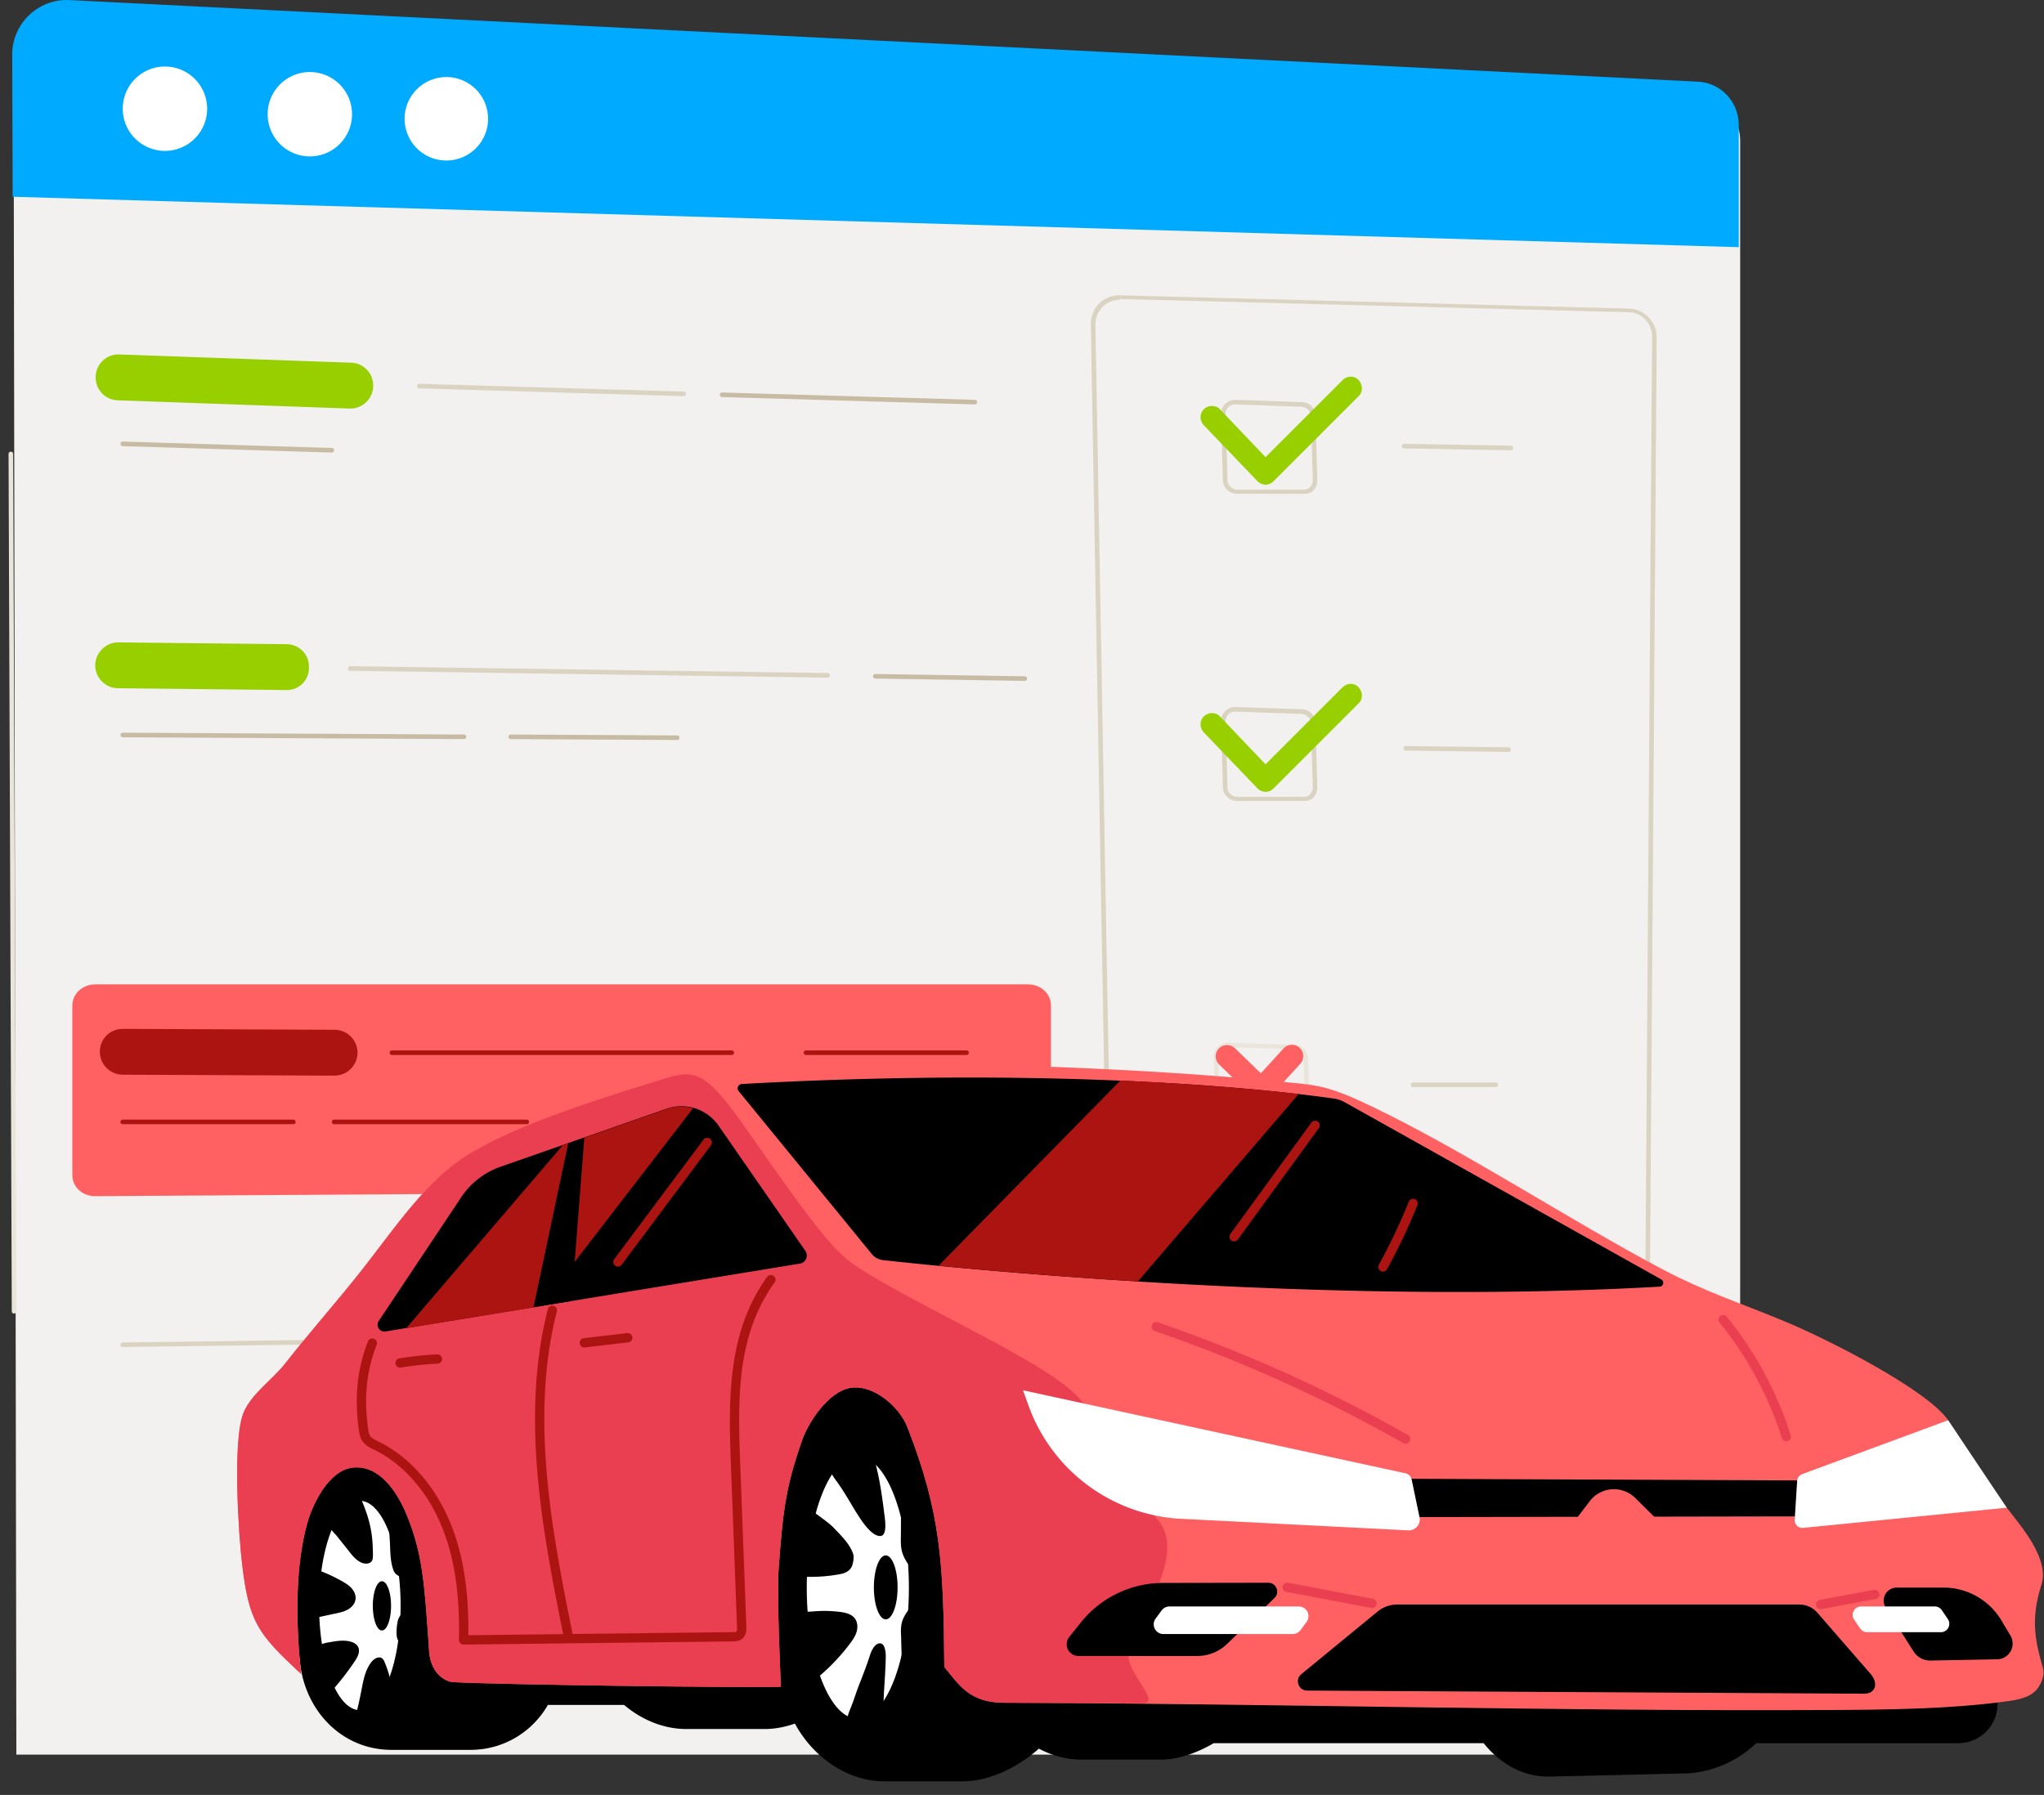 <svg xmlns="http://www.w3.org/2000/svg" width="148" height="130" fill="none"><rect width="100%" height="100%" fill="#333333" stroke="none"/><path fill="#F2F1F0" d="M122.281 127.078H1.185L.985 5.151C.985 2.76 2.978.834 5.368.967L122.78 6.844c1.793.1 3.22 1.56 3.22 3.354v113.161a3.713 3.713 0 0 1-3.719 3.719Z"/><path fill="#FF6163" d="m74.434 86.203-67.538.431c-.93 0-1.66-.664-1.66-1.527V72.821c0-.83.73-1.527 1.66-1.527h67.538c.93 0 1.66.664 1.66 1.527v11.854c-.033.83-.764 1.528-1.66 1.528Z"/><path fill="#0AF" d="M125.899 17.901.917 14.25.884 3.955c0-2.258 1.893-4.05 4.118-3.951l117.909 5.91c1.693.067 2.988 1.461 2.988 3.155V17.9Z"/><path fill="#fff" d="M11.943 10.928a3.055 3.055 0 1 0 0-6.11 3.055 3.055 0 0 0 0 6.11ZM22.435 11.327a3.055 3.055 0 1 0 0-6.11 3.055 3.055 0 0 0 0 6.11ZM32.263 11.625a3.022 3.022 0 1 0 0-6.043 3.022 3.022 0 0 0 0 6.043Z"/><path fill="#EAE5DB" d="M1.019 95.135c-.1 0-.166-.066-.166-.166L.62 32.877c0-.1.067-.166.166-.166.1 0 .166.066.166.166l.233 62.092c0 .1-.067.166-.166.166Z"/><path fill="#C7BBA3" d="m70.582 29.29-18.296-.531c-.1 0-.166-.066-.166-.166s.067-.166.166-.166l18.296.531c.1 0 .166.067.166.166 0 .1-.067.166-.166.166Z"/><path fill="#DBD3C1" d="m49.497 28.693-19.126-.565c-.1 0-.166-.066-.166-.166s.067-.166.166-.166l19.126.565c.1 0 .166.066.166.166s-.066.166-.166.166Z"/><path fill="#C7BBA3" d="m24.03 32.777-15.142-.465c-.1 0-.166-.067-.166-.166 0-.1.067-.166.166-.166l15.141.465c.1 0 .166.066.166.166s-.1.166-.166.166ZM74.202 49.313l-10.825-.166c-.1 0-.166-.067-.166-.166 0-.1.066-.166.166-.166l10.825.166c.1 0 .166.066.166.166s-.067.166-.166.166Z"/><path fill="#DBD3C1" d="m59.923 49.08-34.566-.498c-.1 0-.166-.066-.166-.166s.067-.166.166-.166l34.566.498c.1 0 .166.067.166.166 0 .1-.1.166-.166.166Z"/><path fill="#C7BBA3" d="M49.032 53.596 36.98 53.53c-.1 0-.166-.067-.166-.166 0-.1.066-.166.166-.166l12.053.066c.1 0 .166.066.166.166s-.066.166-.166.166ZM33.592 53.53l-24.704-.133c-.1 0-.166-.066-.166-.166s.067-.166.166-.166l24.704.133c.1 0 .166.066.166.166s-.066.166-.166.166Z"/><path fill="#AC1411" d="M69.984 76.407H58.362c-.1 0-.166-.066-.166-.165 0-.1.067-.167.166-.167h11.622c.1 0 .166.067.166.166 0 .1-.067.166-.166.166ZM52.984 76.407H28.379c-.1 0-.166-.066-.166-.165 0-.1.067-.167.166-.167h24.605c.1 0 .166.067.166.166 0 .1-.066.166-.166.166Z"/><path fill="#DBD3C1" d="M94.39 35.765h-4.815c-.565 0-1.03-.465-1.03-.996l-.132-4.782c0-.265.1-.531.298-.73.2-.2.465-.3.73-.3l4.816.167c.564 0 .996.465.996.996l.132 4.649c0 .265-.1.531-.265.73-.166.2-.465.266-.73.266Zm-4.981-6.475a.655.655 0 0 0-.465.2.675.675 0 0 0-.2.497l.133 4.782c0 .365.333.697.698.697h4.814c.2 0 .366-.066.465-.2a.655.655 0 0 0 .2-.464l-.133-4.649c0-.365-.3-.664-.698-.697l-4.814-.166Z"/><path fill="#AC1411" d="M38.141 81.421H24.195c-.1 0-.166-.066-.166-.166s.067-.166.166-.166h13.946c.1 0 .166.067.166.166 0 .1-.066.166-.166.166ZM21.24 81.421H8.888c-.1 0-.166-.066-.166-.166s.067-.166.166-.166H21.24c.1 0 .166.067.166.166 0 .1-.066.166-.166.166Z"/><path fill="#DBD3C1" d="M94.39 58.012h-4.815c-.565 0-1.03-.465-1.03-.996l-.132-4.781c0-.266.1-.532.298-.73.2-.2.465-.3.73-.3l4.816.166c.564 0 .996.465.996.997l.132 4.648c0 .266-.1.532-.265.73-.166.2-.465.266-.73.266Zm-4.981-6.474a.655.655 0 0 0-.465.199.676.676 0 0 0-.2.498l.133 4.781c0 .366.333.698.698.698h4.814c.2 0 .366-.067.465-.2a.656.656 0 0 0 .2-.465l-.133-4.648c0-.365-.3-.664-.698-.698l-4.814-.166Z"/><path fill="#97CF00" d="M91.633 35.101a.832.832 0 0 1-.597-.265l-3.885-4.051c-.299-.332-.299-.864.033-1.163.332-.298.863-.298 1.162.034l3.287 3.453 5.579-5.579c.332-.332.863-.332 1.162 0 .299.333.332.864 0 1.163l-6.176 6.176a.801.801 0 0 1-.565.232Z"/><path fill="#EAE5DB" d="M93.858 82.318h-4.815c-.565 0-1.03-.465-1.03-.996l-.132-4.782c0-.265.1-.53.299-.73.199-.2.465-.299.73-.299l4.815.166c.564 0 .996.465.996.996l.133 4.616c0 .265-.1.53-.266.73-.232.2-.465.299-.73.299Zm-4.981-6.475a.655.655 0 0 0-.465.2.676.676 0 0 0-.2.497l.134 4.782c0 .365.332.697.697.697h4.815c.199 0 .365-.066.465-.2a.655.655 0 0 0 .199-.464l-.133-4.682c0-.365-.299-.664-.697-.697l-4.815-.133Z"/><path fill="#97CF00" d="M91.633 57.348a.832.832 0 0 1-.597-.265l-3.885-4.051c-.299-.332-.299-.864.033-1.162.332-.3.863-.3 1.162.033l3.287 3.453 5.579-5.578c.332-.332.863-.332 1.162 0 .299.332.332.863 0 1.162l-6.176 6.176a.801.801 0 0 1-.565.232Z"/><path fill="#EAE5DB" d="M93.593 100.249h-4.815c-.565 0-1.03-.465-1.03-.997l-.132-4.781c0-.266.1-.531.299-.73.199-.2.464-.3.73-.3l4.815.167c.564 0 .996.465.996.996l.133 4.648c0 .266-.1.532-.266.73-.166.2-.465.267-.73.267Zm-4.981-6.475a.656.656 0 0 0-.465.199.676.676 0 0 0-.2.498l.134 4.781c0 .366.332.698.697.698h4.814c.2 0 .366-.067.465-.2a.656.656 0 0 0 .2-.464l-.133-4.649c0-.365-.299-.664-.697-.697l-4.815-.166c.033 0 0 0 0 0Z"/><path fill="#97CF00" d="M91.069 99.02a.252.252 0 0 1-.133-.067l-3.885-4.05a.16.16 0 0 1 0-.233.16.16 0 0 1 .232 0l3.752 3.951 6.077-6.076a.16.16 0 0 1 .232 0 .16.16 0 0 1 0 .232l-6.176 6.176c0 .034-.066.067-.1.067Z"/><path fill="#DBD3C1" d="m109.398 32.611-7.736-.133c-.1 0-.166-.066-.166-.166s.066-.166.166-.166l7.736.133c.1 0 .166.066.166.166 0 .066-.066.166-.166.166ZM109.232 54.46l-7.438-.1c-.1 0-.166-.066-.166-.166s.066-.166.166-.166l7.438.1c.099 0 .166.066.166.166s-.067.166-.166.166ZM108.302 78.731h-5.977c-.1 0-.166-.066-.166-.166s.066-.166.166-.166h5.977c.099 0 .166.067.166.166 0 .1-.067.166-.166.166Z"/><path fill="#EAE5DB" d="M111.457 96.795h-8.434c-.1 0-.166-.067-.166-.166 0-.1.066-.166.166-.166h8.467c.1 0 .166.066.166.166s-.099.166-.199.166Z"/><path fill="#DBD3C1" d="M117.268 118.976h-.033l-34.6-.598c-1.095-.033-1.992-.93-1.992-2.026l-1.66-92.84c0-.564.2-1.128.598-1.527a2.06 2.06 0 0 1 1.46-.597l36.924.962c1.096.034 1.992.963 1.992 2.092l-.664 92.508c0 .565-.232 1.096-.631 1.494a2.078 2.078 0 0 1-1.394.532ZM81.042 21.72c-.432 0-.864.166-1.196.498a1.814 1.814 0 0 0-.531 1.262l1.66 92.839c.033.93.764 1.694 1.66 1.694l34.6.597c.464.034.896-.166 1.195-.498.332-.332.531-.763.531-1.228l.664-92.508c0-.93-.73-1.727-1.66-1.76l-36.923-.963c.033.067 0 .067 0 .067ZM8.888 97.559c-.1 0-.166-.067-.166-.166 0-.1.067-.166.166-.166l39.613-.532c.1 0 .166.067.166.166 0 .1-.066.166-.166.166l-39.613.532Z"/><path fill="#97CF00" d="M25.357 29.589h-.066l-16.768-.598a1.646 1.646 0 0 1-1.594-1.726 1.646 1.646 0 0 1 1.727-1.594l16.768.598c.93.033 1.627.796 1.594 1.726a1.652 1.652 0 0 1-1.66 1.594ZM20.774 49.977c-.033 0-.033 0 0 0l-12.219-.133c-.93 0-1.66-.764-1.66-1.66 0-.897.764-1.66 1.66-1.66l12.186.132c.93 0 1.66.764 1.627 1.66a1.59 1.59 0 0 1-1.593 1.66Z"/><path fill="#AC1411" d="m24.229 77.902-15.34-.067c-.93 0-1.661-.763-1.661-1.66 0-.93.73-1.66 1.66-1.66l15.34.066c.93 0 1.66.764 1.66 1.66 0 .93-.763 1.66-1.66 1.66Z"/><path fill="#FF6163" d="M93.758 82.086a.778.778 0 0 1-.564-.233l-4.914-4.748a.833.833 0 0 1-.034-1.162.833.833 0 0 1 1.163-.033l4.914 4.748c.332.332.332.83.033 1.162a.764.764 0 0 1-.597.266Z"/><path fill="#FF6163" d="M89.077 82.251a.777.777 0 0 1-.564-.232.833.833 0 0 1-.067-1.162l4.483-4.915a.833.833 0 0 1 1.162-.066c.332.299.365.83.066 1.162l-4.482 4.915a.71.71 0 0 1-.598.298Z"/><path fill="#000" d="M129.558 121.237c.024-.261.038-.526.038-.798v-14.424c0-4.591-5.282-8.484-9.19-8.484h-6.275c-3.908 0-8.734 4.605-8.734 9.197v14.179c.009.112.03.218.041.328H92.065c.207-.652.33-1.333.33-2.041V104.77c0-4.592-4.816-8.484-8.378-8.484h-5.72c-1.683 0-3.548 1.036-5.054 2.605-1.166-.657-2.396-1.034-3.504-1.034h-5.72c-.557 0-1.137.123-1.715.332-1.703-2.443-4.566-4.12-6.901-4.12h-5.72c-3.562 0-7.96 4.606-7.96 9.197l.433 14.18c.068.827.24 1.604.497 2.328h-2.129v-10.763a6.453 6.453 0 0 0-6.452-6.453h-5.72c-3.562 0-7.96 3.574-7.96 7.136l1.328 10.682c.37 3.569 3.07 6.358 6.632 6.358h5.72c2.4 0 4.488-1.312 5.6-3.256h5.514c1.312 1.11 2.906 1.746 4.495 1.746h5.72c.687 0 1.42-.139 2.157-.391 1.398 2.573 3.933 4.178 6.461 4.178h5.72c1.764 0 3.837-.899 5.48-2.364.973.51 2.027.793 3.079.793h5.72c1.222 0 2.59-.438 3.863-1.191h19.544c1.254 1.56 2.964 2.477 4.832 2.42l9.918-.231a7.887 7.887 0 0 0 4.987-2.189h14.64a2.839 2.839 0 0 0 2.838-2.839v-2.182h-15.082v.009Z"/><path fill="#FF6163" d="M32.804 121.829c-.586-.032-1.625-.654-1.733-2.228-.328-4.794-.445-7.113-1.687-10.035-.6-1.411-1.864-3.485-3.835-3.274-1.788.191-2.95 2.755-3.301 4.023-.82 2.964-.881 6.769-.447 10.925-3.115-2.911-3.76-3.702-4.268-7.936-.256-2.137-.715-8.992.1-10.983.563-1.369 2.105-2.405 3.017-3.57 1.92-2.445 3.73-4.45 5.65-6.895 2.043-2.602 4.281-5.93 6.99-7.83 3.281-2.301 9.72-4.322 13.91-5.623 3.074-.953 4.6-1.263 14.619-1.389 8.06-.101 21.47.411 29.466 1.198 3.98.391 4.385.178 7.995 1.9 6.715 3.202 14.523 8.349 21.135 11.837 2.937 1.548 5.477 2.382 8.549 3.643 3.531 1.447 10.602 5.101 12.096 7.268 1.025 1.486 2.877 4.562 4.243 6.336 1.086 1.409 3.12 3.721 2.504 5.609-.838 2.569-.378 4.259.117 6.001.13.461-.063.975-.319 1.38-.441.699-1.353.897-2.171 1.014-4.185.591-8.963.627-13.188.649-19.104.101-40.605-.467-59.55-.526-2.519-.007-3.247-1.301-4.321-2.587-.06-7.54-.247-11.167-2.681-17.391-.54-1.38-2.351-3.061-4.06-2.834-1.649.221-3.119 2.549-3.55 3.783-1.153 3.299-1.385 4.947-1.702 9.3-.15 2.072.162 8.576.162 8.576-3.25.065-20.085-.15-23.74-.341Z"/><path fill="#EA3F50" d="M32.804 121.828c-.586-.031-1.625-.654-1.733-2.227-.328-4.794-.445-7.113-1.687-10.035-.6-1.411-1.864-3.486-3.835-3.275-1.788.192-2.95 2.756-3.301 4.023-.82 2.965-.881 6.77-.447 10.925-3.115-2.91-3.76-3.701-4.268-7.935-.256-2.138-.715-8.993.1-10.984.563-1.369 2.105-2.405 3.017-3.569 1.92-2.445 3.73-4.45 5.65-6.895 2.043-2.603 4.281-5.931 6.99-7.83 3.281-2.301 9.72-4.322 13.91-5.623 3.074-.953 3.555-1.383 7.101 3.733 4.835 6.97 6.17 8.509 7.579 9.484 3.456 2.387 12.246 6.288 15.352 8.81 3.634 2.953.87 4.169 6.302 9.305 2.486 2.35-.335 6.126-1.773 9.92-.454 1.2 2.384 3.672 1.034 3.692-2.49.039 8.846.032-10.098-.027-2.52-.006-3.248-1.301-4.322-2.586-.06-7.541-.247-11.168-2.681-17.391-.54-1.38-2.351-3.061-4.06-2.834-1.649.22-3.119 2.548-3.55 3.782-1.153 3.299-1.385 4.947-1.702 9.3-.15 2.072.162 8.577.162 8.577-3.25.067-20.085-.149-23.74-.34Z"/><path fill="#000" d="m134.952 122.666-40.315-.225c-.636-.011-.901-.818-.395-1.204l5.497-4.515a2.26 2.26 0 0 1 1.438-.515h29.107c.508 0 .989.223 1.319.609l3.846 4.423c.566.663.38 1.443-.497 1.427ZM86.692 119.934h-8.608a.848.848 0 0 1-.66-1.38l.84-1.05a7.647 7.647 0 0 1 5.95-2.861l7.616-.013c.58 0 .867.703.45 1.108l-3.421 3.315a3.104 3.104 0 0 1-2.167.881ZM144.612 120.174l-4.828.092a1.423 1.423 0 0 1-1.229-.661l-2.016-3.171a.945.945 0 0 1 .798-1.452h3.396c1.712 0 3.299.902 4.178 2.371l.656 1.1a1.137 1.137 0 0 1-.955 1.721ZM131.825 109.822l-30.835.056-1.645-2.787 32.714.137-.234 2.594Z"/><path fill="#FF6163" d="M121.852 111.899h-9.172l2.434-3.18a2.195 2.195 0 0 1 3.285-.23l3.453 3.41Z"/><path fill="#fff" d="M102.784 109.885a.792.792 0 0 1-.814.951l-16.624-.847a12.42 12.42 0 0 1-10.871-8.181l-.403-1.115 27.698 6.01a.577.577 0 0 1 .443.447l.571 2.735ZM145.303 109.195l-14.734 1.461a.562.562 0 0 1-.623-.557l.178-2.807c0-.236.146-.448.368-.529l10.568-3.901 4.243 6.333Z"/><path fill="#000" d="M57.917 91.517 27.91 96.43a.491.491 0 0 1-.487-.758l5.886-8.83a5.692 5.692 0 0 1 2.942-2.344l12.001-4.194a3.283 3.283 0 0 1 3.783 1.23l6.275 9.057c.249.36.04.856-.392.926ZM120.17 93.187c-24.888 1.418-52.294-1.484-56.247-1.924a1.2 1.2 0 0 1-.796-.436L53.48 79.019c-.162-.198-.025-.495.23-.51 24.694-1.371 40.215.667 42.89 1.058.272.04.53.128.77.263l22.923 12.835c.236.137.155.506-.122.522Z"/><path fill="#fff" d="M62.113 124.485c2.042 0 3.697-4.252 3.697-9.498 0-5.245-1.655-9.498-3.697-9.498s-3.697 4.253-3.697 9.498c0 5.246 1.655 9.498 3.697 9.498ZM26.055 123.858c1.63 0 2.951-3.394 2.951-7.581s-1.32-7.581-2.95-7.581c-1.63 0-2.951 3.394-2.951 7.581s1.32 7.581 2.95 7.581ZM93.605 118.345h-9.368a.7.7 0 0 1-.564-1.115l.438-.595a.7.7 0 0 1 .564-.286h9.368a.7.7 0 0 1 .564 1.115l-.438.595a.707.707 0 0 1-.564.286ZM140.534 118.212h-5.34a.61.61 0 0 1-.503-.265l-.438-.645a.609.609 0 0 1 .503-.953h5.34c.202 0 .389.099.504.265l.438.645a.61.61 0 0 1-.504.953Z"/><path fill="#000" d="M64.134 117.282c.474 0 .858-1.037.858-2.315 0-1.279-.384-2.315-.858-2.315s-.859 1.036-.859 2.315c0 1.278.385 2.315.859 2.315ZM27.655 118.086c.365 0 .66-.798.66-1.782 0-.985-.295-1.783-.66-1.783-.365 0-.66.798-.66 1.783 0 .984.295 1.782.66 1.782ZM61.761 112.496c.076.207.054.551-.054.881-.121.365-.485.551-.802.614-1.212.238-2.126.225-3.225.205.126.002-.043-4.801.737-5.039 0 0 1.55 1.074 1.904 1.447.532.562 1.168 1.162 1.44 1.892ZM60.815 116.742c.404.052.843.153 1.085.479.2.27.218.643.124.964-.094.322-.292.605-.494.872a14.61 14.61 0 0 1-2.819 2.832 33.06 33.06 0 0 1-1.027-3.371c-.085-.344-.425-1.124-.24-1.454.193-.344 1.078-.326 1.418-.355a9.108 9.108 0 0 1 1.953.033ZM63.009 119.832c.117-.353.38-.859.748-.809.308.04.378.6.378.91 0 1.11-.182 2.848-.167 3.926.003.169.818-.658.773-.494a1.548 1.548 0 0 1-.157.346 4.277 4.277 0 0 1-1.317 1.391c-.297.198-.63.36-.982.398-.427.045-.996-.099-1.01-.573-.015-.553.358-1.265.534-1.791.454-1.367.683-1.733 1.2-3.304ZM61.96 109.472c.394.629 1.11 1.775 1.767 1.775.391 0 .427-.62.337-1.342-.267-2.137-.474-3.586-1.168-5.486.004.021-1.814.765-1.958.843-.416.225-.962.416-.879.976.081.53.403.865.7 1.299.455.658.824 1.328 1.202 1.935ZM65.228 111.351c-.004.312-.006.627.061.932.148.679.627 1.23 1.088 1.749-.157-.178-.031-1.31-.052-1.585-.043-.555-.11-1.11-.204-1.66-.178-1.048-.41-2.176-.843-3.147-.05 1.234-.034 2.475-.05 3.711ZM65.24 118.358a3.392 3.392 0 0 1 .025-.676c.12-.713.652-1.275 1.16-1.787a17.45 17.45 0 0 1-.668 4.756c-.087.31-.177.685-.375.944-.177-.302-.076-.962-.088-1.311l-.053-1.926ZM24.127 118.893c.388-.065.79-.101 1.177-.018.254.056.517.18.632.416.16.335-.045.724-.252 1.031a20.013 20.013 0 0 1-1.944 2.457c.047-.052-.975-2.427-1.023-2.744-.134-.922.648-1.014 1.41-1.142ZM24.262 116.866c.317-.065.64-.135.923-.295.284-.159.522-.431.56-.753.034-.281-.092-.564-.279-.777-.186-.214-.431-.367-.676-.508a11.008 11.008 0 0 0-1.982-.892c-.016-.005-.257 2.472-.261 2.699-.007.377-.16.903.337.813.46-.083.92-.193 1.378-.287ZM25.287 112.373c.26.328.539.67.93.818.252.097.591.074.721-.159.093-.164.061-.582.054-.881-.038-1.702-.51-2.839-1.114-4.208-.564.506-1.756 1.562-2.014 2.295-.14.398.294.719.546 1.034.294.366.587.735.877 1.101ZM26.23 122.112c.119-.614.276-1.243.66-1.737.19-.243.542-.454.783-.266a.632.632 0 0 1 .173.268c.137.323.254.656.346.993a.796.796 0 0 1 .04.299.785.785 0 0 1-.119.301c-.242.441-.488.881-.757 1.306-.234.369-.571 1.034-.958 1.259-.528.307-.714-.012-.636-.311.18-.649.358-1.546.468-2.112ZM28.243 111.942c.018.543.036 1.092.189 1.613.047.162.11.328.233.443.09.085.205.139.317.191l.72.33c-.104-.047-.208-1.011-.246-1.168-.103-.425-.22-.845-.353-1.261-.24-.753-.487-1.643-.921-2.308-.054.703.036 1.452.06 2.16ZM28.837 117.279c.114-.298.353-.564.663-.642-.173.045.034 1.872-.355 2.153-.623.447-.423-1.216-.308-1.511Z"/><path fill="#AC1411" d="M33.566 119.107a.337.337 0 0 1-.335-.344c.063-3.205-.292-5.711-1.12-7.887-1.024-2.694-2.8-4.78-4.997-5.87l-.057-.027c-.274-.135-.586-.288-.795-.584-.19-.265-.243-.569-.281-.856-.324-2.394-.117-4.37.667-6.401a.338.338 0 0 1 .63.242c-.742 1.92-.935 3.792-.63 6.069.027.204.063.415.162.557.11.157.322.261.544.371l.058.029c2.351 1.166 4.244 3.38 5.33 6.235.829 2.177 1.202 4.661 1.168 7.791l19.137-.224c.074 0 .227-.003.27-.041.038-.033.054-.148.047-.346l-.418-11.158c-.196-4.943-.396-10.051 2.614-14.202a.338.338 0 0 1 .546.395c-2.875 3.963-2.686 8.732-2.486 13.78l.059 1.53.36 9.628c.006.202.022.623-.282.883-.23.196-.526.2-.701.203l-19.483.229-.007-.002Z"/><path fill="#AC1411" d="M41.148 118.83a.336.336 0 0 1-.33-.272c-1.484-7.416-3.167-15.822-1.151-23.744a.336.336 0 1 1 .652.166c-1.98 7.774-.313 16.101 1.157 23.446a.335.335 0 0 1-.265.395.179.179 0 0 1-.063.009ZM28.973 99.05a.337.337 0 0 1-.054-.67 24.768 24.768 0 0 1 2.737-.29.34.34 0 0 1 .353.32.337.337 0 0 1-.32.353c-.89.044-1.786.139-2.662.283a.427.427 0 0 1-.054.004ZM42.309 97.592a.337.337 0 0 1-.04-.672l3.146-.371a.337.337 0 1 1 .08.67l-3.145.37a.25.25 0 0 1-.041.003Z"/><path fill="#EA3F50" d="M101.775 104.561a.322.322 0 0 1-.166-.045 106.856 106.856 0 0 0-18.018-8.12.338.338 0 0 1 .22-.638 107.736 107.736 0 0 1 18.13 8.171.336.336 0 0 1 .126.459.335.335 0 0 1-.292.173ZM129.337 104.381a.337.337 0 0 1-.322-.236 25.512 25.512 0 0 0-4.506-8.358.336.336 0 0 1 .05-.474.336.336 0 0 1 .474.05 26.18 26.18 0 0 1 4.625 8.58.337.337 0 0 1-.321.438ZM99.348 116.462a.338.338 0 0 1-.063-.007l-6.147-1.164a.336.336 0 1 1 .126-.661l6.147 1.164a.335.335 0 0 1 .267.393.339.339 0 0 1-.33.275ZM131.823 116.544a.338.338 0 0 1-.06-.669l3.946-.733a.338.338 0 0 1 .124.663l-3.947.733a.344.344 0 0 1-.063.006Z"/><path fill="#AC1411" d="m29.411 96.2 9.725-1.591L50.18 80.266a3.268 3.268 0 0 0-1.944.06l-7.49 2.619L29.41 96.2ZM44.745 91.733a.337.337 0 0 1-.27-.54l6.465-8.653a.337.337 0 0 1 .54.405l-6.465 8.653a.335.335 0 0 1-.27.135Z"/><path fill="#000" d="m41.392 94.223-2.76.452L41.147 82.8l1.162-.407-.917 11.829Z"/><path fill="#AC1411" d="M67.96 91.672c3.37.324 8.4.762 14.43 1.135L94.03 79.234c-2.636-.305-7.005-.719-12.911-.973l-13.16 13.41ZM89.357 89.91a.326.326 0 0 1-.198-.065.335.335 0 0 1-.074-.47l5.866-8.066a.335.335 0 0 1 .47-.074c.15.11.184.319.074.47L89.63 89.77a.331.331 0 0 1-.272.139ZM100.134 92.097a.337.337 0 0 1-.294-.499 42.982 42.982 0 0 0 2.167-4.567.336.336 0 1 1 .624.252 43.16 43.16 0 0 1-2.2 4.638.339.339 0 0 1-.297.176Z"/></svg>